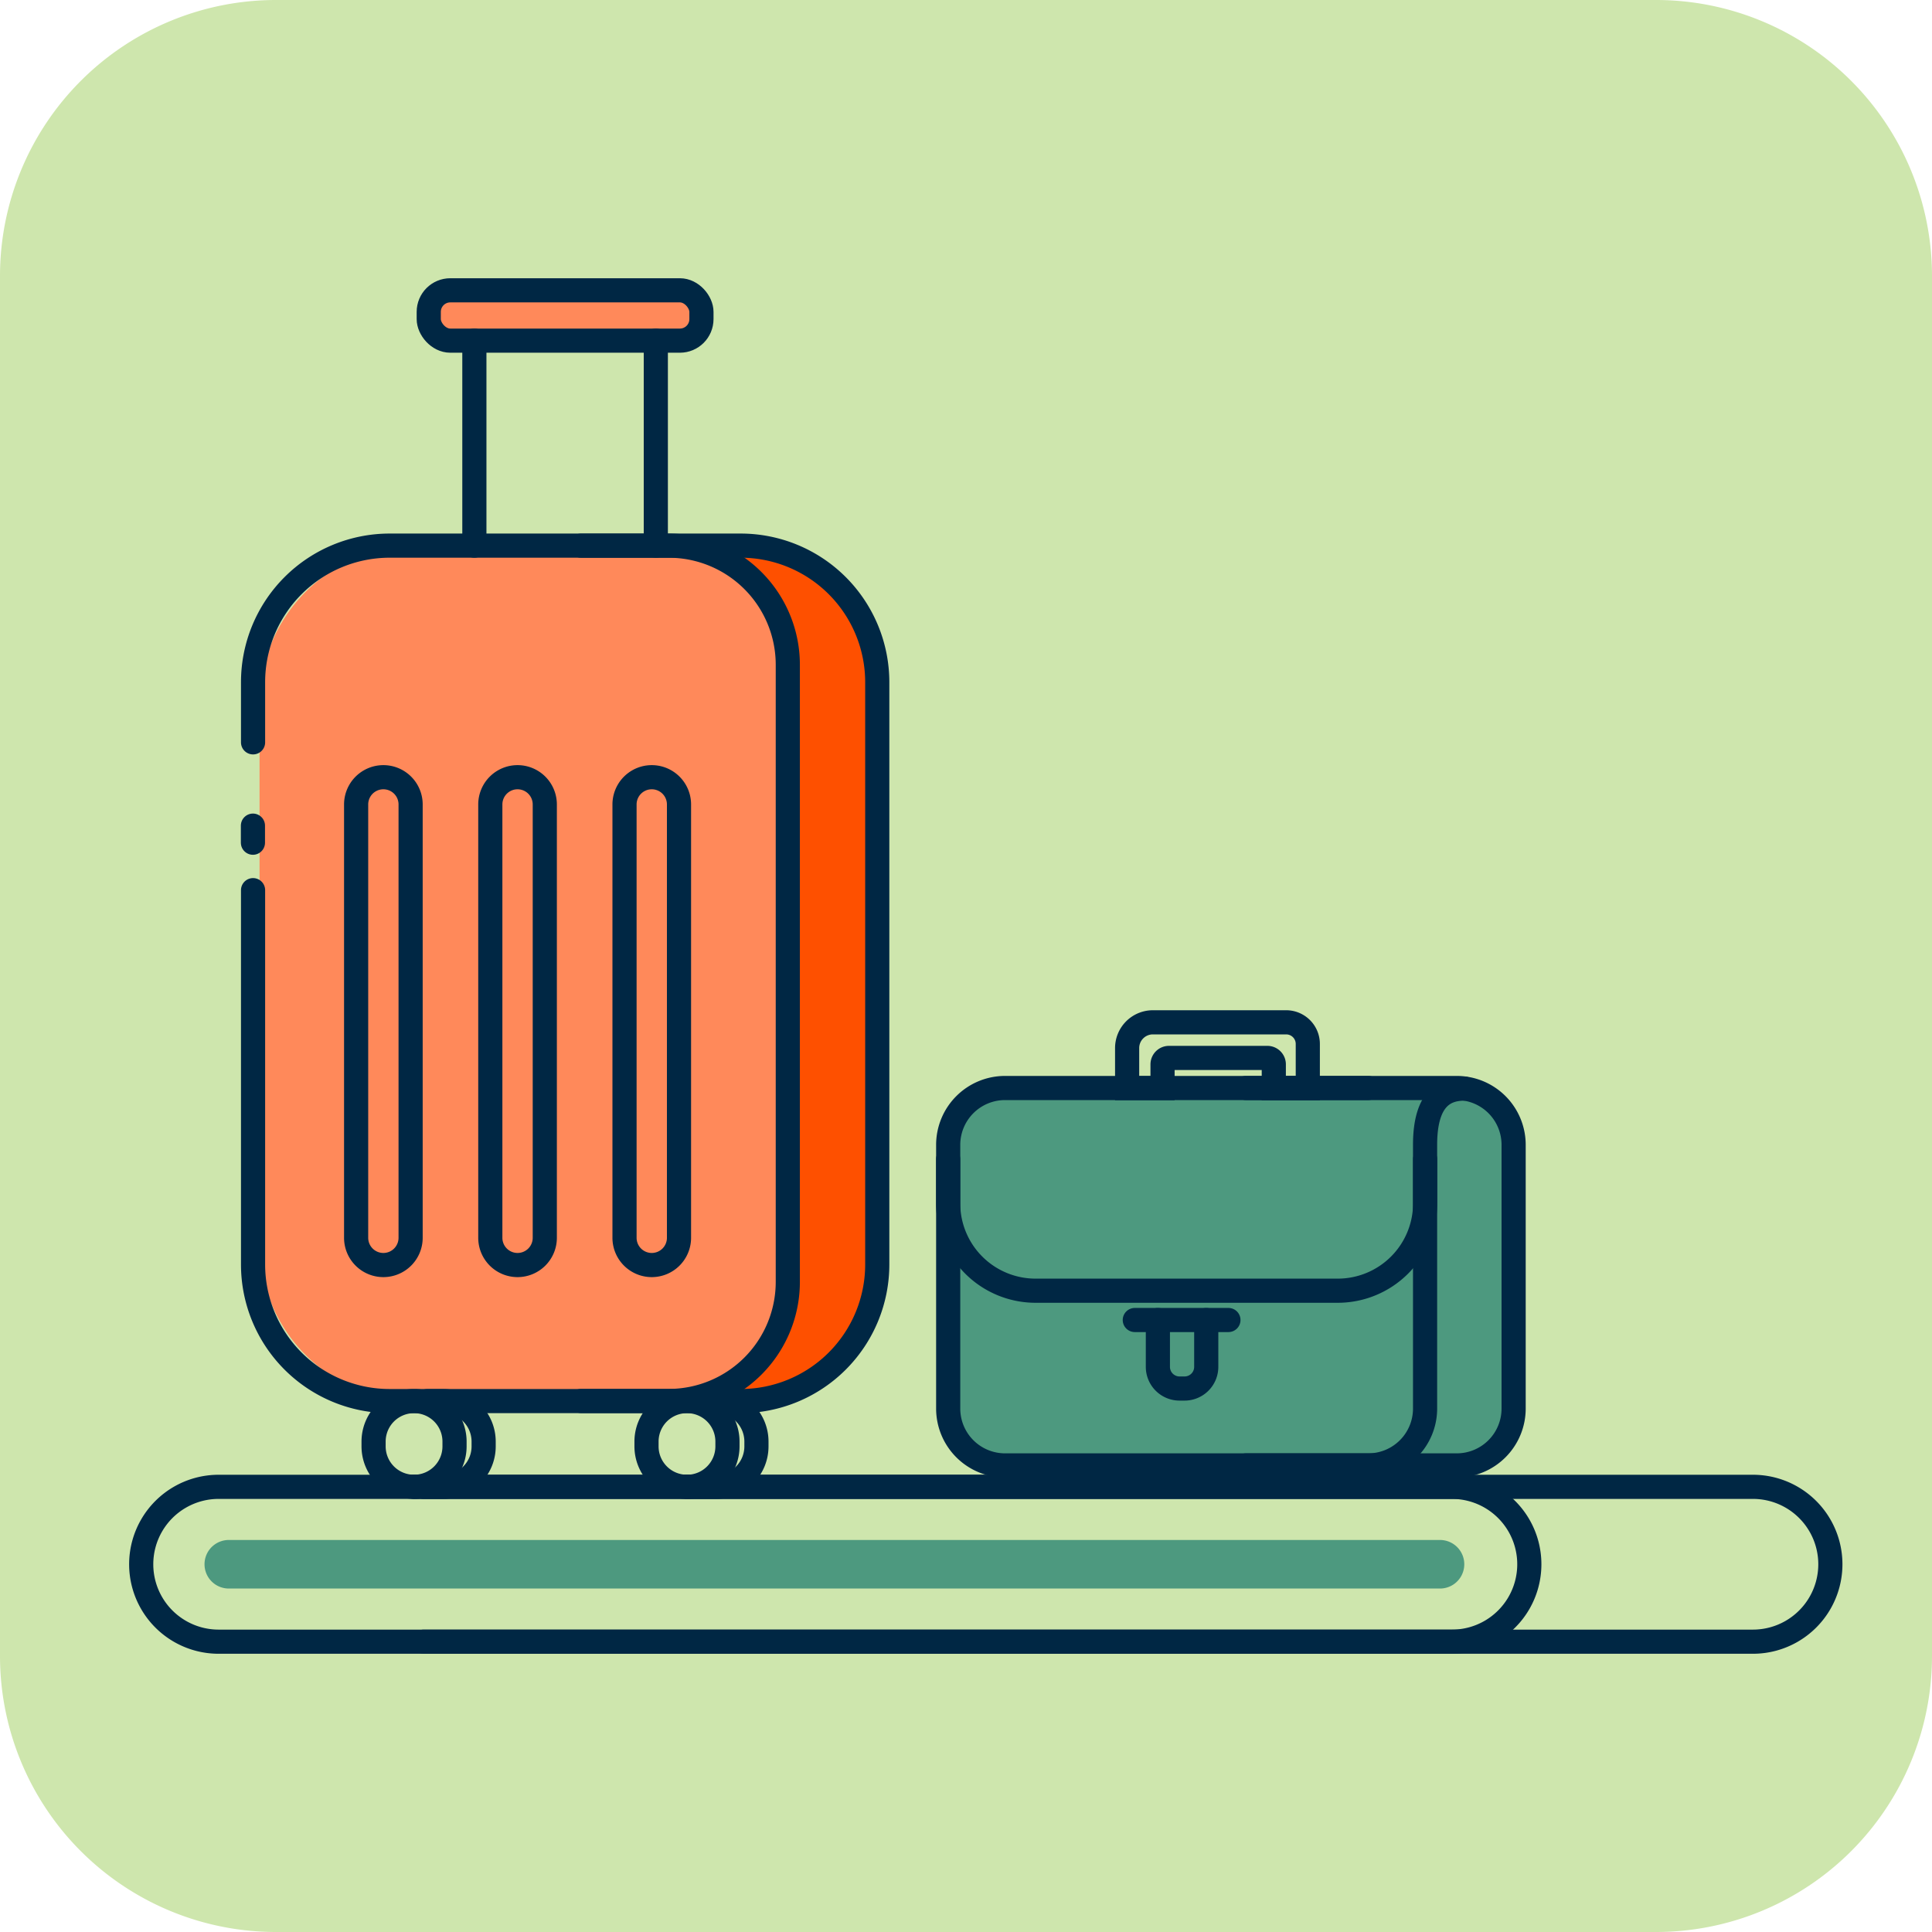 <svg id="illustration_ViajesNegocios" xmlns="http://www.w3.org/2000/svg" width="60" height="60" viewBox="0 0 60 60">
  <g id="Grupo_2449" data-name="Grupo 2449" transform="translate(-882.706 -566)">
    <path id="Trazado_18368" data-name="Trazado 18368" d="M151.012,0h42.857a8.572,8.572,0,0,1,8.572,8.571V51.429A8.572,8.572,0,0,1,193.869,60H151.012a8.571,8.571,0,0,1-8.571-8.571V8.571A8.571,8.571,0,0,1,151.012,0" transform="translate(740.265 566)" fill="#cee6ad"/>
    <rect id="Rectángulo_3445" data-name="Rectángulo 3445" width="7.931" height="1.308" transform="translate(896.216 575.166)" fill="#ff895a"/>
    <path id="Trazado_18369" data-name="Trazado 18369" d="M165,43.514h-9.607a4.891,4.891,0,0,1-4.891-4.891V21.838a4.891,4.891,0,0,1,4.891-4.891H165a4.891,4.891,0,0,1,4.891,4.891V38.623A4.891,4.891,0,0,1,165,43.514" transform="translate(740.265 566)" fill="#ff895a"/>
    <path id="Trazado_18370" data-name="Trazado 18370" d="M169.89,21.19V39.275a4.242,4.242,0,0,1-4.241,4.241h-2.238a3.7,3.7,0,0,0,3.7-3.7V20.652a3.7,3.7,0,0,0-3.7-3.7h2.238a4.243,4.243,0,0,1,4.241,4.242" transform="translate(740.265 566)" fill="#fe5000"/>
    <path id="Trazado_18371" data-name="Trazado 18371" d="M187.813,33.81l.026,0h-.046a1.645,1.645,0,0,0-.187-.019H173.577a1.765,1.765,0,0,0-1.765,1.765v8.191a1.765,1.765,0,0,0,1.765,1.765h14.029a1.765,1.765,0,0,0,1.765-1.765V35.554a1.759,1.759,0,0,0-1.558-1.744" transform="translate(740.265 566)" fill="#4d997f"/>
    <path id="Trazado_18372" data-name="Trazado 18372" d="M160.486,16.946h2.721a3.7,3.7,0,0,1,3.7,3.7V39.809a3.7,3.7,0,0,1-3.7,3.7h-2.721" transform="translate(740.265 566)" fill="none" stroke="#002744" stroke-linecap="round" stroke-miterlimit="10" stroke-width="0.75"/>
    <rect id="Rectángulo_3446" data-name="Rectángulo 3446" width="8.469" height="1.563" rx="0.669" transform="translate(896.021 575.016)" fill="none" stroke="#002744" stroke-linecap="round" stroke-miterlimit="10" stroke-width="0.75"/>
    <line id="Línea_6251" data-name="Línea 6251" y2="6.367" transform="translate(897.438 576.578)" fill="none" stroke="#002744" stroke-linecap="round" stroke-miterlimit="10" stroke-width="0.75"/>
    <line id="Línea_6252" data-name="Línea 6252" y2="6.367" transform="translate(903.073 576.578)" fill="none" stroke="#002744" stroke-linecap="round" stroke-miterlimit="10" stroke-width="0.75"/>
    <path id="Trazado_18373" data-name="Trazado 18373" d="M154.347,39.287h0a.846.846,0,0,1-.846-.846V24.983a.846.846,0,1,1,1.692,0V38.441A.846.846,0,0,1,154.347,39.287Z" transform="translate(740.265 566)" fill="none" stroke="#002744" stroke-linecap="round" stroke-miterlimit="10" stroke-width="0.75"/>
    <path id="Trazado_18374" data-name="Trazado 18374" d="M158.514,39.287h0a.846.846,0,0,1-.846-.846V24.983a.846.846,0,1,1,1.692,0V38.441A.846.846,0,0,1,158.514,39.287Z" transform="translate(740.265 566)" fill="none" stroke="#002744" stroke-linecap="round" stroke-miterlimit="10" stroke-width="0.75"/>
    <path id="Trazado_18375" data-name="Trazado 18375" d="M162.682,39.287h0a.846.846,0,0,1-.846-.846V24.983a.846.846,0,1,1,1.692,0V38.441A.846.846,0,0,1,162.682,39.287Z" transform="translate(740.265 566)" fill="none" stroke="#002744" stroke-linecap="round" stroke-miterlimit="10" stroke-width="0.75"/>
    <path id="Trazado_18376" data-name="Trazado 18376" d="M155.3,46.175h0a1.257,1.257,0,0,1-1.257-1.257v-.149a1.257,1.257,0,0,1,2.514,0v.149A1.257,1.257,0,0,1,155.3,46.175Z" transform="translate(740.265 566)" fill="none" stroke="#002744" stroke-linecap="round" stroke-miterlimit="10" stroke-width="0.75"/>
    <path id="Trazado_18377" data-name="Trazado 18377" d="M155.711,43.513h.494a1.256,1.256,0,0,1,1.256,1.257v.149a1.256,1.256,0,0,1-1.256,1.256h-.9" transform="translate(740.265 566)" fill="none" stroke="#002744" stroke-linecap="round" stroke-miterlimit="10" stroke-width="0.75"/>
    <path id="Trazado_18378" data-name="Trazado 18378" d="M163.776,46.175h0a1.257,1.257,0,0,1-1.257-1.257v-.149a1.257,1.257,0,0,1,2.514,0v.149A1.257,1.257,0,0,1,163.776,46.175Z" transform="translate(740.265 566)" fill="none" stroke="#002744" stroke-linecap="round" stroke-miterlimit="10" stroke-width="0.75"/>
    <path id="Trazado_18379" data-name="Trazado 18379" d="M164.183,43.513h.494a1.256,1.256,0,0,1,1.256,1.257v.149a1.256,1.256,0,0,1-1.256,1.256h-.9" transform="translate(740.265 566)" fill="none" stroke="#002744" stroke-linecap="round" stroke-miterlimit="10" stroke-width="0.75"/>
    <path id="Trazado_18380" data-name="Trazado 18380" d="M184.933,33.789H173.654a1.766,1.766,0,0,0-1.766,1.765v8.19a1.766,1.766,0,0,0,1.766,1.766h11.279a1.766,1.766,0,0,0,1.765-1.766v-8.19c0-1.476.64-1.746,1.217-1.746" transform="translate(740.265 566)" fill="none" stroke="#002744" stroke-linecap="round" stroke-miterlimit="10" stroke-width="0.75"/>
    <path id="Trazado_18381" data-name="Trazado 18381" d="M186.7,36V37.37a2.714,2.714,0,0,1-2.713,2.714H174.6a2.714,2.714,0,0,1-2.713-2.714V36" transform="translate(740.265 566)" fill="none" stroke="#002744" stroke-linecap="round" stroke-miterlimit="10" stroke-width="0.75"/>
    <path id="Trazado_18382" data-name="Trazado 18382" d="M181.135,33.789h6.548a1.765,1.765,0,0,1,1.765,1.765v8.19a1.766,1.766,0,0,1-1.765,1.766h-6.548" transform="translate(740.265 566)" fill="none" stroke="#002744" stroke-linecap="round" stroke-miterlimit="10" stroke-width="0.75"/>
    <line id="Línea_6253" data-name="Línea 6253" x2="2.908" transform="translate(917.948 606.994)" fill="none" stroke="#002744" stroke-linecap="round" stroke-miterlimit="10" stroke-width="0.75"/>
    <path id="Trazado_18383" data-name="Trazado 18383" d="M178.4,40.995v1.454a.673.673,0,0,0,.673.673h.156a.673.673,0,0,0,.673-.673V40.995" transform="translate(740.265 566)" fill="none" stroke="#002744" stroke-linecap="round" stroke-miterlimit="10" stroke-width="0.75"/>
    <path id="Trazado_18384" data-name="Trazado 18384" d="M182.387,31.749H178.24a.8.8,0,0,0-.795.8v1.244h1.1v-.738a.2.2,0,0,1,.2-.2H181.8a.2.2,0,0,1,.2.2v.738h1.056V32.422A.672.672,0,0,0,182.387,31.749Z" transform="translate(740.265 566)" fill="none" stroke="#002744" stroke-linecap="round" stroke-miterlimit="10" stroke-width="0.75"/>
    <line id="Línea_6254" data-name="Línea 6254" y1="0.53" transform="translate(890.561 591.641)" fill="none" stroke="#002744" stroke-linecap="round" stroke-miterlimit="10" stroke-width="0.75"/>
    <path id="Trazado_18385" data-name="Trazado 18385" d="M150.3,23.054V21.188a4.243,4.243,0,0,1,4.242-4.243h10.9a4.243,4.243,0,0,1,4.243,4.243V39.27a4.243,4.243,0,0,1-4.243,4.242h-10.9A4.242,4.242,0,0,1,150.3,39.27V27.645" transform="translate(740.265 566)" fill="none" stroke="#002744" stroke-linecap="round" stroke-miterlimit="10" stroke-width="0.75"/>
    <path id="Trazado_18386" data-name="Trazado 18386" d="M187.531,50.984h-38.3a2.4,2.4,0,1,1,0-4.809h38.3a2.4,2.4,0,0,1,0,4.809Z" transform="translate(740.265 566)" fill="none" stroke="#002744" stroke-linecap="round" stroke-miterlimit="10" stroke-width="0.75"/>
    <path id="Trazado_18387" data-name="Trazado 18387" d="M155.6,46.175h41.28a2.4,2.4,0,1,1,0,4.809H155.6" transform="translate(740.265 566)" fill="none" stroke="#002744" stroke-linecap="round" stroke-miterlimit="10" stroke-width="0.75"/>
    <path id="Trazado_18388" data-name="Trazado 18388" d="M187.189,49.333H149.574a.754.754,0,1,1,0-1.507h37.615a.754.754,0,0,1,0,1.507" transform="translate(740.265 566)" fill="#4d997f"/>
  </g>
</svg>
